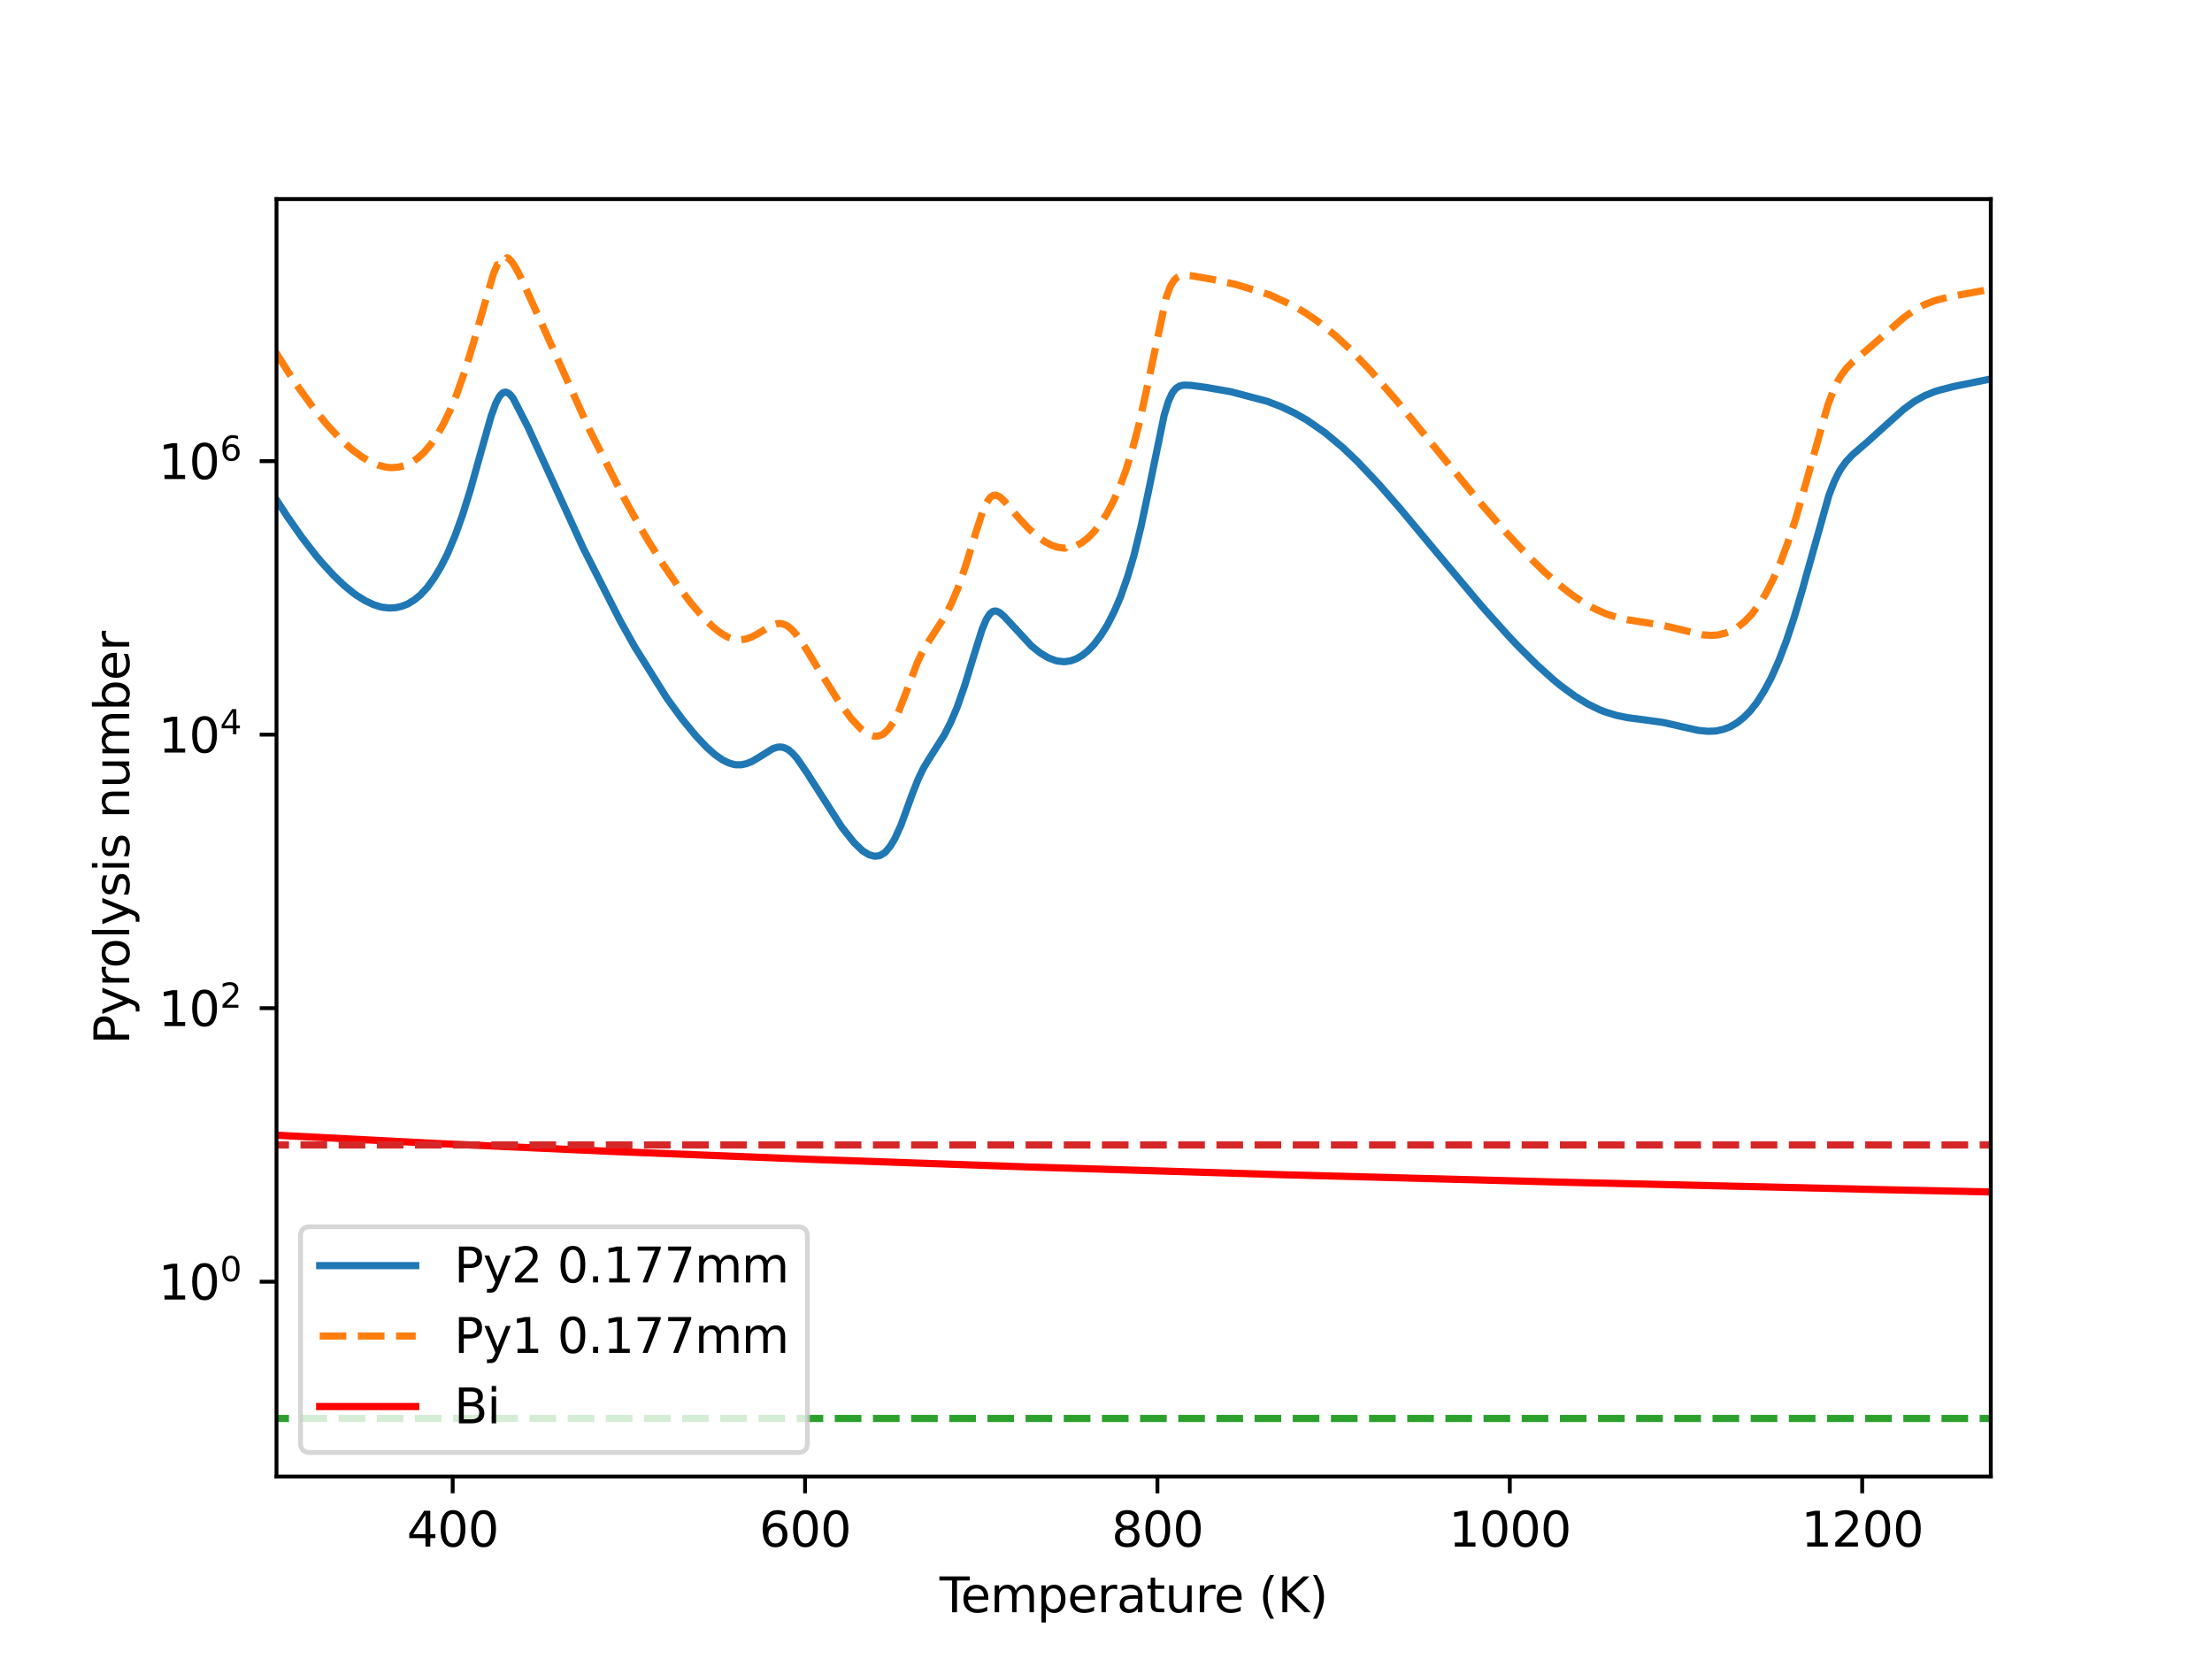 <?xml version="1.0" encoding="utf-8" standalone="no"?>
<!DOCTYPE svg PUBLIC "-//W3C//DTD SVG 1.1//EN"
  "http://www.w3.org/Graphics/SVG/1.1/DTD/svg11.dtd">
<svg xmlns:xlink="http://www.w3.org/1999/xlink" width="460.8pt" height="345.6pt" viewBox="0 0 460.8 345.6" xmlns="http://www.w3.org/2000/svg" version="1.1">
 <defs>
  <style type="text/css">*{stroke-linejoin: round; stroke-linecap: butt}</style>
 </defs>
 <g id="figure_1">
  <g id="patch_1">
   <path d="M 0 345.6 
L 460.8 345.6 
L 460.8 0 
L 0 0 
z
" style="fill: #ffffff"/>
  </g>
  <g id="axes_1">
   <g id="patch_2">
    <path d="M 57.6 307.584 
L 414.72 307.584 
L 414.72 41.472 
L 57.6 41.472 
z
" style="fill: #ffffff"/>
   </g>
   <g id="matplotlib.axis_1">
    <g id="xtick_1">
     <g id="line2d_1">
      <defs>
       <path id="m9dfb0a58a9" d="M 0 0 
L 0 3.5 
" style="stroke: #000000; stroke-width: 0.8"/>
      </defs>
      <g>
       <use xlink:href="#m9dfb0a58a9" x="94.303" y="307.584" style="stroke: #000000; stroke-width: 0.8"/>
      </g>
     </g>
     <g id="text_1">
      <!-- 400 -->
      <g transform="translate(84.759 322.182)scale(0.1 -0.1)">
       <defs>
        <path id="DejaVuSans-34" d="M 2419 4116 
L 825 1625 
L 2419 1625 
L 2419 4116 
z
M 2253 4666 
L 3047 4666 
L 3047 1625 
L 3713 1625 
L 3713 1100 
L 3047 1100 
L 3047 0 
L 2419 0 
L 2419 1100 
L 313 1100 
L 313 1709 
L 2253 4666 
z
" transform="scale(0.016)"/>
        <path id="DejaVuSans-30" d="M 2034 4250 
Q 1547 4250 1301 3770 
Q 1056 3291 1056 2328 
Q 1056 1369 1301 889 
Q 1547 409 2034 409 
Q 2525 409 2770 889 
Q 3016 1369 3016 2328 
Q 3016 3291 2770 3770 
Q 2525 4250 2034 4250 
z
M 2034 4750 
Q 2819 4750 3233 4129 
Q 3647 3509 3647 2328 
Q 3647 1150 3233 529 
Q 2819 -91 2034 -91 
Q 1250 -91 836 529 
Q 422 1150 422 2328 
Q 422 3509 836 4129 
Q 1250 4750 2034 4750 
z
" transform="scale(0.016)"/>
       </defs>
       <use xlink:href="#DejaVuSans-34"/>
       <use xlink:href="#DejaVuSans-30" x="63.623"/>
       <use xlink:href="#DejaVuSans-30" x="127.246"/>
      </g>
     </g>
    </g>
    <g id="xtick_2">
     <g id="line2d_2">
      <g>
       <use xlink:href="#m9dfb0a58a9" x="167.709" y="307.584" style="stroke: #000000; stroke-width: 0.8"/>
      </g>
     </g>
     <g id="text_2">
      <!-- 600 -->
      <g transform="translate(158.165 322.182)scale(0.1 -0.1)">
       <defs>
        <path id="DejaVuSans-36" d="M 2113 2584 
Q 1688 2584 1439 2293 
Q 1191 2003 1191 1497 
Q 1191 994 1439 701 
Q 1688 409 2113 409 
Q 2538 409 2786 701 
Q 3034 994 3034 1497 
Q 3034 2003 2786 2293 
Q 2538 2584 2113 2584 
z
M 3366 4563 
L 3366 3988 
Q 3128 4100 2886 4159 
Q 2644 4219 2406 4219 
Q 1781 4219 1451 3797 
Q 1122 3375 1075 2522 
Q 1259 2794 1537 2939 
Q 1816 3084 2150 3084 
Q 2853 3084 3261 2657 
Q 3669 2231 3669 1497 
Q 3669 778 3244 343 
Q 2819 -91 2113 -91 
Q 1303 -91 875 529 
Q 447 1150 447 2328 
Q 447 3434 972 4092 
Q 1497 4750 2381 4750 
Q 2619 4750 2861 4703 
Q 3103 4656 3366 4563 
z
" transform="scale(0.016)"/>
       </defs>
       <use xlink:href="#DejaVuSans-36"/>
       <use xlink:href="#DejaVuSans-30" x="63.623"/>
       <use xlink:href="#DejaVuSans-30" x="127.246"/>
      </g>
     </g>
    </g>
    <g id="xtick_3">
     <g id="line2d_3">
      <g>
       <use xlink:href="#m9dfb0a58a9" x="241.115" y="307.584" style="stroke: #000000; stroke-width: 0.8"/>
      </g>
     </g>
     <g id="text_3">
      <!-- 800 -->
      <g transform="translate(231.571 322.182)scale(0.1 -0.1)">
       <defs>
        <path id="DejaVuSans-38" d="M 2034 2216 
Q 1584 2216 1326 1975 
Q 1069 1734 1069 1313 
Q 1069 891 1326 650 
Q 1584 409 2034 409 
Q 2484 409 2743 651 
Q 3003 894 3003 1313 
Q 3003 1734 2745 1975 
Q 2488 2216 2034 2216 
z
M 1403 2484 
Q 997 2584 770 2862 
Q 544 3141 544 3541 
Q 544 4100 942 4425 
Q 1341 4750 2034 4750 
Q 2731 4750 3128 4425 
Q 3525 4100 3525 3541 
Q 3525 3141 3298 2862 
Q 3072 2584 2669 2484 
Q 3125 2378 3379 2068 
Q 3634 1759 3634 1313 
Q 3634 634 3220 271 
Q 2806 -91 2034 -91 
Q 1263 -91 848 271 
Q 434 634 434 1313 
Q 434 1759 690 2068 
Q 947 2378 1403 2484 
z
M 1172 3481 
Q 1172 3119 1398 2916 
Q 1625 2713 2034 2713 
Q 2441 2713 2670 2916 
Q 2900 3119 2900 3481 
Q 2900 3844 2670 4047 
Q 2441 4250 2034 4250 
Q 1625 4250 1398 4047 
Q 1172 3844 1172 3481 
z
" transform="scale(0.016)"/>
       </defs>
       <use xlink:href="#DejaVuSans-38"/>
       <use xlink:href="#DejaVuSans-30" x="63.623"/>
       <use xlink:href="#DejaVuSans-30" x="127.246"/>
      </g>
     </g>
    </g>
    <g id="xtick_4">
     <g id="line2d_4">
      <g>
       <use xlink:href="#m9dfb0a58a9" x="314.521" y="307.584" style="stroke: #000000; stroke-width: 0.8"/>
      </g>
     </g>
     <g id="text_4">
      <!-- 1000 -->
      <g transform="translate(301.796 322.182)scale(0.1 -0.1)">
       <defs>
        <path id="DejaVuSans-31" d="M 794 531 
L 1825 531 
L 1825 4091 
L 703 3866 
L 703 4441 
L 1819 4666 
L 2450 4666 
L 2450 531 
L 3481 531 
L 3481 0 
L 794 0 
L 794 531 
z
" transform="scale(0.016)"/>
       </defs>
       <use xlink:href="#DejaVuSans-31"/>
       <use xlink:href="#DejaVuSans-30" x="63.623"/>
       <use xlink:href="#DejaVuSans-30" x="127.246"/>
       <use xlink:href="#DejaVuSans-30" x="190.869"/>
      </g>
     </g>
    </g>
    <g id="xtick_5">
     <g id="line2d_5">
      <g>
       <use xlink:href="#m9dfb0a58a9" x="387.927" y="307.584" style="stroke: #000000; stroke-width: 0.8"/>
      </g>
     </g>
     <g id="text_5">
      <!-- 1200 -->
      <g transform="translate(375.202 322.182)scale(0.1 -0.1)">
       <defs>
        <path id="DejaVuSans-32" d="M 1228 531 
L 3431 531 
L 3431 0 
L 469 0 
L 469 531 
Q 828 903 1448 1529 
Q 2069 2156 2228 2338 
Q 2531 2678 2651 2914 
Q 2772 3150 2772 3378 
Q 2772 3750 2511 3984 
Q 2250 4219 1831 4219 
Q 1534 4219 1204 4116 
Q 875 4013 500 3803 
L 500 4441 
Q 881 4594 1212 4672 
Q 1544 4750 1819 4750 
Q 2544 4750 2975 4387 
Q 3406 4025 3406 3419 
Q 3406 3131 3298 2873 
Q 3191 2616 2906 2266 
Q 2828 2175 2409 1742 
Q 1991 1309 1228 531 
z
" transform="scale(0.016)"/>
       </defs>
       <use xlink:href="#DejaVuSans-31"/>
       <use xlink:href="#DejaVuSans-32" x="63.623"/>
       <use xlink:href="#DejaVuSans-30" x="127.246"/>
       <use xlink:href="#DejaVuSans-30" x="190.869"/>
      </g>
     </g>
    </g>
    <g id="text_6">
     <!-- Temperature (K) -->
     <g transform="translate(195.721 335.861)scale(0.1 -0.1)">
      <defs>
       <path id="DejaVuSans-54" d="M -19 4666 
L 3928 4666 
L 3928 4134 
L 2272 4134 
L 2272 0 
L 1638 0 
L 1638 4134 
L -19 4134 
L -19 4666 
z
" transform="scale(0.016)"/>
       <path id="DejaVuSans-65" d="M 3597 1894 
L 3597 1613 
L 953 1613 
Q 991 1019 1311 708 
Q 1631 397 2203 397 
Q 2534 397 2845 478 
Q 3156 559 3463 722 
L 3463 178 
Q 3153 47 2828 -22 
Q 2503 -91 2169 -91 
Q 1331 -91 842 396 
Q 353 884 353 1716 
Q 353 2575 817 3079 
Q 1281 3584 2069 3584 
Q 2775 3584 3186 3129 
Q 3597 2675 3597 1894 
z
M 3022 2063 
Q 3016 2534 2758 2815 
Q 2500 3097 2075 3097 
Q 1594 3097 1305 2825 
Q 1016 2553 972 2059 
L 3022 2063 
z
" transform="scale(0.016)"/>
       <path id="DejaVuSans-6d" d="M 3328 2828 
Q 3544 3216 3844 3400 
Q 4144 3584 4550 3584 
Q 5097 3584 5394 3201 
Q 5691 2819 5691 2113 
L 5691 0 
L 5113 0 
L 5113 2094 
Q 5113 2597 4934 2840 
Q 4756 3084 4391 3084 
Q 3944 3084 3684 2787 
Q 3425 2491 3425 1978 
L 3425 0 
L 2847 0 
L 2847 2094 
Q 2847 2600 2669 2842 
Q 2491 3084 2119 3084 
Q 1678 3084 1418 2786 
Q 1159 2488 1159 1978 
L 1159 0 
L 581 0 
L 581 3500 
L 1159 3500 
L 1159 2956 
Q 1356 3278 1631 3431 
Q 1906 3584 2284 3584 
Q 2666 3584 2933 3390 
Q 3200 3197 3328 2828 
z
" transform="scale(0.016)"/>
       <path id="DejaVuSans-70" d="M 1159 525 
L 1159 -1331 
L 581 -1331 
L 581 3500 
L 1159 3500 
L 1159 2969 
Q 1341 3281 1617 3432 
Q 1894 3584 2278 3584 
Q 2916 3584 3314 3078 
Q 3713 2572 3713 1747 
Q 3713 922 3314 415 
Q 2916 -91 2278 -91 
Q 1894 -91 1617 61 
Q 1341 213 1159 525 
z
M 3116 1747 
Q 3116 2381 2855 2742 
Q 2594 3103 2138 3103 
Q 1681 3103 1420 2742 
Q 1159 2381 1159 1747 
Q 1159 1113 1420 752 
Q 1681 391 2138 391 
Q 2594 391 2855 752 
Q 3116 1113 3116 1747 
z
" transform="scale(0.016)"/>
       <path id="DejaVuSans-72" d="M 2631 2963 
Q 2534 3019 2420 3045 
Q 2306 3072 2169 3072 
Q 1681 3072 1420 2755 
Q 1159 2438 1159 1844 
L 1159 0 
L 581 0 
L 581 3500 
L 1159 3500 
L 1159 2956 
Q 1341 3275 1631 3429 
Q 1922 3584 2338 3584 
Q 2397 3584 2469 3576 
Q 2541 3569 2628 3553 
L 2631 2963 
z
" transform="scale(0.016)"/>
       <path id="DejaVuSans-61" d="M 2194 1759 
Q 1497 1759 1228 1600 
Q 959 1441 959 1056 
Q 959 750 1161 570 
Q 1363 391 1709 391 
Q 2188 391 2477 730 
Q 2766 1069 2766 1631 
L 2766 1759 
L 2194 1759 
z
M 3341 1997 
L 3341 0 
L 2766 0 
L 2766 531 
Q 2569 213 2275 61 
Q 1981 -91 1556 -91 
Q 1019 -91 701 211 
Q 384 513 384 1019 
Q 384 1609 779 1909 
Q 1175 2209 1959 2209 
L 2766 2209 
L 2766 2266 
Q 2766 2663 2505 2880 
Q 2244 3097 1772 3097 
Q 1472 3097 1187 3025 
Q 903 2953 641 2809 
L 641 3341 
Q 956 3463 1253 3523 
Q 1550 3584 1831 3584 
Q 2591 3584 2966 3190 
Q 3341 2797 3341 1997 
z
" transform="scale(0.016)"/>
       <path id="DejaVuSans-74" d="M 1172 4494 
L 1172 3500 
L 2356 3500 
L 2356 3053 
L 1172 3053 
L 1172 1153 
Q 1172 725 1289 603 
Q 1406 481 1766 481 
L 2356 481 
L 2356 0 
L 1766 0 
Q 1100 0 847 248 
Q 594 497 594 1153 
L 594 3053 
L 172 3053 
L 172 3500 
L 594 3500 
L 594 4494 
L 1172 4494 
z
" transform="scale(0.016)"/>
       <path id="DejaVuSans-75" d="M 544 1381 
L 544 3500 
L 1119 3500 
L 1119 1403 
Q 1119 906 1312 657 
Q 1506 409 1894 409 
Q 2359 409 2629 706 
Q 2900 1003 2900 1516 
L 2900 3500 
L 3475 3500 
L 3475 0 
L 2900 0 
L 2900 538 
Q 2691 219 2414 64 
Q 2138 -91 1772 -91 
Q 1169 -91 856 284 
Q 544 659 544 1381 
z
M 1991 3584 
L 1991 3584 
z
" transform="scale(0.016)"/>
       <path id="DejaVuSans-20" transform="scale(0.016)"/>
       <path id="DejaVuSans-28" d="M 1984 4856 
Q 1566 4138 1362 3434 
Q 1159 2731 1159 2009 
Q 1159 1288 1364 580 
Q 1569 -128 1984 -844 
L 1484 -844 
Q 1016 -109 783 600 
Q 550 1309 550 2009 
Q 550 2706 781 3412 
Q 1013 4119 1484 4856 
L 1984 4856 
z
" transform="scale(0.016)"/>
       <path id="DejaVuSans-4b" d="M 628 4666 
L 1259 4666 
L 1259 2694 
L 3353 4666 
L 4166 4666 
L 1850 2491 
L 4331 0 
L 3500 0 
L 1259 2247 
L 1259 0 
L 628 0 
L 628 4666 
z
" transform="scale(0.016)"/>
       <path id="DejaVuSans-29" d="M 513 4856 
L 1013 4856 
Q 1481 4119 1714 3412 
Q 1947 2706 1947 2009 
Q 1947 1309 1714 600 
Q 1481 -109 1013 -844 
L 513 -844 
Q 928 -128 1133 580 
Q 1338 1288 1338 2009 
Q 1338 2731 1133 3434 
Q 928 4138 513 4856 
z
" transform="scale(0.016)"/>
      </defs>
      <use xlink:href="#DejaVuSans-54"/>
      <use xlink:href="#DejaVuSans-65" x="44.084"/>
      <use xlink:href="#DejaVuSans-6d" x="105.607"/>
      <use xlink:href="#DejaVuSans-70" x="203.02"/>
      <use xlink:href="#DejaVuSans-65" x="266.496"/>
      <use xlink:href="#DejaVuSans-72" x="328.02"/>
      <use xlink:href="#DejaVuSans-61" x="369.133"/>
      <use xlink:href="#DejaVuSans-74" x="430.412"/>
      <use xlink:href="#DejaVuSans-75" x="469.621"/>
      <use xlink:href="#DejaVuSans-72" x="533"/>
      <use xlink:href="#DejaVuSans-65" x="571.863"/>
      <use xlink:href="#DejaVuSans-20" x="633.387"/>
      <use xlink:href="#DejaVuSans-28" x="665.174"/>
      <use xlink:href="#DejaVuSans-4b" x="704.188"/>
      <use xlink:href="#DejaVuSans-29" x="769.764"/>
     </g>
    </g>
   </g>
   <g id="matplotlib.axis_2">
    <g id="ytick_1">
     <g id="line2d_6">
      <defs>
       <path id="m9ecb0cae6c" d="M 0 0 
L -3.5 0 
" style="stroke: #000000; stroke-width: 0.8"/>
      </defs>
      <g>
       <use xlink:href="#m9ecb0cae6c" x="57.6" y="266.999" style="stroke: #000000; stroke-width: 0.8"/>
      </g>
     </g>
     <g id="text_7">
      <!-- $\mathdefault{10^{0}}$ -->
      <g transform="translate(33 270.799)scale(0.1 -0.1)">
       <use xlink:href="#DejaVuSans-31" transform="translate(0 0.766)"/>
       <use xlink:href="#DejaVuSans-30" transform="translate(63.623 0.766)"/>
       <use xlink:href="#DejaVuSans-30" transform="translate(128.203 39.047)scale(0.7)"/>
      </g>
     </g>
    </g>
    <g id="ytick_2">
     <g id="line2d_7">
      <g>
       <use xlink:href="#m9ecb0cae6c" x="57.6" y="210.022" style="stroke: #000000; stroke-width: 0.8"/>
      </g>
     </g>
     <g id="text_8">
      <!-- $\mathdefault{10^{2}}$ -->
      <g transform="translate(33 213.821)scale(0.1 -0.1)">
       <use xlink:href="#DejaVuSans-31" transform="translate(0 0.766)"/>
       <use xlink:href="#DejaVuSans-30" transform="translate(63.623 0.766)"/>
       <use xlink:href="#DejaVuSans-32" transform="translate(128.203 39.047)scale(0.7)"/>
      </g>
     </g>
    </g>
    <g id="ytick_3">
     <g id="line2d_8">
      <g>
       <use xlink:href="#m9ecb0cae6c" x="57.6" y="153.044" style="stroke: #000000; stroke-width: 0.8"/>
      </g>
     </g>
     <g id="text_9">
      <!-- $\mathdefault{10^{4}}$ -->
      <g transform="translate(33 156.844)scale(0.1 -0.1)">
       <use xlink:href="#DejaVuSans-31" transform="translate(0 0.684)"/>
       <use xlink:href="#DejaVuSans-30" transform="translate(63.623 0.684)"/>
       <use xlink:href="#DejaVuSans-34" transform="translate(128.203 38.966)scale(0.7)"/>
      </g>
     </g>
    </g>
    <g id="ytick_4">
     <g id="line2d_9">
      <g>
       <use xlink:href="#m9ecb0cae6c" x="57.6" y="96.067" style="stroke: #000000; stroke-width: 0.8"/>
      </g>
     </g>
     <g id="text_10">
      <!-- $\mathdefault{10^{6}}$ -->
      <g transform="translate(33 99.866)scale(0.1 -0.1)">
       <use xlink:href="#DejaVuSans-31" transform="translate(0 0.766)"/>
       <use xlink:href="#DejaVuSans-30" transform="translate(63.623 0.766)"/>
       <use xlink:href="#DejaVuSans-36" transform="translate(128.203 39.047)scale(0.7)"/>
      </g>
     </g>
    </g>
    <g id="text_11">
     <!-- Pyrolysis number -->
     <g transform="translate(26.92 217.555)rotate(-90)scale(0.1 -0.1)">
      <defs>
       <path id="DejaVuSans-50" d="M 1259 4147 
L 1259 2394 
L 2053 2394 
Q 2494 2394 2734 2622 
Q 2975 2850 2975 3272 
Q 2975 3691 2734 3919 
Q 2494 4147 2053 4147 
L 1259 4147 
z
M 628 4666 
L 2053 4666 
Q 2838 4666 3239 4311 
Q 3641 3956 3641 3272 
Q 3641 2581 3239 2228 
Q 2838 1875 2053 1875 
L 1259 1875 
L 1259 0 
L 628 0 
L 628 4666 
z
" transform="scale(0.016)"/>
       <path id="DejaVuSans-79" d="M 2059 -325 
Q 1816 -950 1584 -1140 
Q 1353 -1331 966 -1331 
L 506 -1331 
L 506 -850 
L 844 -850 
Q 1081 -850 1212 -737 
Q 1344 -625 1503 -206 
L 1606 56 
L 191 3500 
L 800 3500 
L 1894 763 
L 2988 3500 
L 3597 3500 
L 2059 -325 
z
" transform="scale(0.016)"/>
       <path id="DejaVuSans-6f" d="M 1959 3097 
Q 1497 3097 1228 2736 
Q 959 2375 959 1747 
Q 959 1119 1226 758 
Q 1494 397 1959 397 
Q 2419 397 2687 759 
Q 2956 1122 2956 1747 
Q 2956 2369 2687 2733 
Q 2419 3097 1959 3097 
z
M 1959 3584 
Q 2709 3584 3137 3096 
Q 3566 2609 3566 1747 
Q 3566 888 3137 398 
Q 2709 -91 1959 -91 
Q 1206 -91 779 398 
Q 353 888 353 1747 
Q 353 2609 779 3096 
Q 1206 3584 1959 3584 
z
" transform="scale(0.016)"/>
       <path id="DejaVuSans-6c" d="M 603 4863 
L 1178 4863 
L 1178 0 
L 603 0 
L 603 4863 
z
" transform="scale(0.016)"/>
       <path id="DejaVuSans-73" d="M 2834 3397 
L 2834 2853 
Q 2591 2978 2328 3040 
Q 2066 3103 1784 3103 
Q 1356 3103 1142 2972 
Q 928 2841 928 2578 
Q 928 2378 1081 2264 
Q 1234 2150 1697 2047 
L 1894 2003 
Q 2506 1872 2764 1633 
Q 3022 1394 3022 966 
Q 3022 478 2636 193 
Q 2250 -91 1575 -91 
Q 1294 -91 989 -36 
Q 684 19 347 128 
L 347 722 
Q 666 556 975 473 
Q 1284 391 1588 391 
Q 1994 391 2212 530 
Q 2431 669 2431 922 
Q 2431 1156 2273 1281 
Q 2116 1406 1581 1522 
L 1381 1569 
Q 847 1681 609 1914 
Q 372 2147 372 2553 
Q 372 3047 722 3315 
Q 1072 3584 1716 3584 
Q 2034 3584 2315 3537 
Q 2597 3491 2834 3397 
z
" transform="scale(0.016)"/>
       <path id="DejaVuSans-69" d="M 603 3500 
L 1178 3500 
L 1178 0 
L 603 0 
L 603 3500 
z
M 603 4863 
L 1178 4863 
L 1178 4134 
L 603 4134 
L 603 4863 
z
" transform="scale(0.016)"/>
       <path id="DejaVuSans-6e" d="M 3513 2113 
L 3513 0 
L 2938 0 
L 2938 2094 
Q 2938 2591 2744 2837 
Q 2550 3084 2163 3084 
Q 1697 3084 1428 2787 
Q 1159 2491 1159 1978 
L 1159 0 
L 581 0 
L 581 3500 
L 1159 3500 
L 1159 2956 
Q 1366 3272 1645 3428 
Q 1925 3584 2291 3584 
Q 2894 3584 3203 3211 
Q 3513 2838 3513 2113 
z
" transform="scale(0.016)"/>
       <path id="DejaVuSans-62" d="M 3116 1747 
Q 3116 2381 2855 2742 
Q 2594 3103 2138 3103 
Q 1681 3103 1420 2742 
Q 1159 2381 1159 1747 
Q 1159 1113 1420 752 
Q 1681 391 2138 391 
Q 2594 391 2855 752 
Q 3116 1113 3116 1747 
z
M 1159 2969 
Q 1341 3281 1617 3432 
Q 1894 3584 2278 3584 
Q 2916 3584 3314 3078 
Q 3713 2572 3713 1747 
Q 3713 922 3314 415 
Q 2916 -91 2278 -91 
Q 1894 -91 1617 61 
Q 1341 213 1159 525 
L 1159 0 
L 581 0 
L 581 4863 
L 1159 4863 
L 1159 2969 
z
" transform="scale(0.016)"/>
      </defs>
      <use xlink:href="#DejaVuSans-50"/>
      <use xlink:href="#DejaVuSans-79" x="60.303"/>
      <use xlink:href="#DejaVuSans-72" x="119.482"/>
      <use xlink:href="#DejaVuSans-6f" x="158.346"/>
      <use xlink:href="#DejaVuSans-6c" x="219.527"/>
      <use xlink:href="#DejaVuSans-79" x="247.311"/>
      <use xlink:href="#DejaVuSans-73" x="306.49"/>
      <use xlink:href="#DejaVuSans-69" x="358.59"/>
      <use xlink:href="#DejaVuSans-73" x="386.373"/>
      <use xlink:href="#DejaVuSans-20" x="438.473"/>
      <use xlink:href="#DejaVuSans-6e" x="470.26"/>
      <use xlink:href="#DejaVuSans-75" x="533.639"/>
      <use xlink:href="#DejaVuSans-6d" x="597.018"/>
      <use xlink:href="#DejaVuSans-62" x="694.43"/>
      <use xlink:href="#DejaVuSans-65" x="757.906"/>
      <use xlink:href="#DejaVuSans-72" x="819.43"/>
     </g>
    </g>
   </g>
   <g id="line2d_10">
    <path d="M 57.6 104.135 
L 57.6 104.133 
L 57.698 104.288 
L 59.802 107.525 
L 62.879 111.923 
L 65.73 115.621 
L 66.017 115.969 
L 67.039 117.182 
L 69.528 119.901 
L 71.731 121.999 
L 73.804 123.684 
L 73.908 123.753 
L 74.318 124.044 
L 76.135 125.17 
L 77.805 125.95 
L 79.371 126.446 
L 79.475 126.458 
L 79.677 126.511 
L 79.683 126.5 
L 81.09 126.66 
L 82.436 126.588 
L 83.72 126.297 
L 84.999 125.791 
L 85.127 125.705 
L 86.369 124.925 
L 87.629 123.89 
L 87.758 123.741 
L 89.036 122.364 
L 89.183 122.154 
L 90.468 120.374 
L 91.795 118.158 
L 93.196 115.412 
L 93.342 115.054 
L 94.792 111.604 
L 96.322 107.368 
L 97.973 102.106 
L 100.053 94.661 
L 102.292 86.738 
L 102.316 86.662 
L 103.271 84.042 
L 103.314 83.944 
L 104.005 82.628 
L 104.084 82.55 
L 104.213 82.341 
L 104.739 81.847 
L 104.818 81.83 
L 104.825 81.799 
L 105.289 81.686 
L 105.43 81.722 
L 105.436 81.702 
L 105.901 81.9 
L 106.164 82.117 
L 106.17 82.109 
L 106.225 82.173 
L 106.25 82.182 
L 106.88 82.935 
L 109.981 88.971 
L 121.5 114.181 
L 129.226 129.38 
L 132.284 134.857 
L 138.891 145.387 
L 139.221 145.86 
L 142.133 149.836 
L 142.341 150.1 
L 145.014 153.342 
L 147.217 155.671 
L 149.009 157.257 
L 150.52 158.304 
L 151.823 158.941 
L 153.022 159.287 
L 153.126 159.287 
L 153.291 159.309 
L 154.374 159.32 
L 155.475 159.098 
L 156.655 158.618 
L 158.123 157.75 
L 160.956 155.983 
L 161.035 155.969 
L 161.059 155.937 
L 161.934 155.662 
L 162.075 155.657 
L 162.179 155.626 
L 162.32 155.632 
L 162.326 155.614 
L 163.036 155.667 
L 163.237 155.73 
L 163.243 155.719 
L 163.953 156.023 
L 164.283 156.233 
L 165.078 156.903 
L 166.033 157.978 
L 168.192 161.119 
L 168.645 161.847 
L 175.355 172.31 
L 177.882 175.49 
L 179.57 177.129 
L 179.778 177.288 
L 181.044 178.064 
L 182.207 178.369 
L 183.241 178.248 
L 183.369 178.184 
L 184.342 177.601 
L 184.47 177.465 
L 185.467 176.293 
L 186.427 174.674 
L 187.706 171.855 
L 187.853 171.438 
L 189.933 165.719 
L 191.236 162.386 
L 191.278 162.287 
L 192.337 160.096 
L 192.38 160.017 
L 193.499 158.152 
L 193.578 158.065 
L 193.725 157.809 
L 196.723 153.101 
L 198.05 150.467 
L 199.39 147.336 
L 199.537 146.903 
L 200.943 142.882 
L 202.76 136.933 
L 204.571 131.163 
L 204.589 131.166 
L 204.595 131.095 
L 205.427 129.104 
L 205.446 129.112 
L 205.47 129.02 
L 206.1 128.006 
L 206.18 127.944 
L 206.308 127.769 
L 206.834 127.382 
L 206.914 127.374 
L 206.938 127.341 
L 207.385 127.28 
L 207.55 127.302 
L 208.119 127.532 
L 208.382 127.717 
L 208.388 127.71 
L 209.22 128.453 
L 209.734 129.004 
L 214.866 134.557 
L 214.952 134.625 
L 216.64 135.982 
L 216.726 136.032 
L 218.231 136.952 
L 218.334 136.991 
L 218.561 137.099 
L 219.882 137.603 
L 219.986 137.616 
L 220.188 137.681 
L 220.292 137.687 
L 220.457 137.72 
L 221.656 137.847 
L 221.76 137.826 
L 221.901 137.84 
L 221.907 137.821 
L 223.063 137.668 
L 223.192 137.613 
L 224.311 137.191 
L 225.455 136.52 
L 226.636 135.566 
L 227.896 134.281 
L 228.024 134.097 
L 229.309 132.392 
L 230.648 130.277 
L 230.795 129.977 
L 232.123 127.366 
L 233.462 124.264 
L 233.609 123.835 
L 234.894 120.162 
L 236.215 115.735 
L 236.362 115.126 
L 237.708 109.634 
L 239.237 102.409 
L 242.498 86.58 
L 242.54 86.416 
L 243.354 83.745 
L 243.397 83.628 
L 244.088 82.084 
L 244.167 81.971 
L 244.314 81.707 
L 244.944 80.942 
L 245.091 80.815 
L 245.739 80.433 
L 246.064 80.333 
L 246.229 80.29 
L 246.761 80.224 
L 248.003 80.266 
L 251.227 80.699 
L 256.383 81.595 
L 264.011 83.609 
L 266.929 84.737 
L 269.621 86.014 
L 272.227 87.499 
L 276.019 90.127 
L 279.794 93.29 
L 282.809 96.174 
L 287.177 100.801 
L 291.661 105.941 
L 298.922 114.653 
L 308.336 125.869 
L 309.321 127.003 
L 314.209 132.447 
L 314.741 133.015 
L 316.356 134.714 
L 320.147 138.484 
L 323.385 141.406 
L 323.55 141.543 
L 324.302 142.174 
L 324.467 142.305 
L 325.157 142.865 
L 325.304 142.976 
L 327.973 144.934 
L 328.101 145.015 
L 330.542 146.526 
L 330.644 146.577 
L 331.037 146.79 
L 333.294 147.878 
L 333.397 147.913 
L 333.724 148.054 
L 333.827 148.087 
L 334.15 148.22 
L 334.256 148.251 
L 334.542 148.356 
L 336.745 149.026 
L 339.112 149.511 
L 342.415 149.938 
L 346.427 150.497 
L 346.691 150.556 
L 346.819 150.571 
L 349.914 151.278 
L 350.185 151.346 
L 353.848 152.165 
L 353.977 152.174 
L 355.812 152.341 
L 357.397 152.283 
L 357.5 152.257 
L 357.665 152.234 
L 359.071 151.918 
L 360.455 151.395 
L 360.601 151.306 
L 361.93 150.515 
L 363.233 149.478 
L 364.554 148.163 
L 364.683 147.991 
L 366.022 146.302 
L 366.151 146.091 
L 367.513 143.938 
L 368.959 141.258 
L 369.087 140.958 
L 370.555 137.658 
L 372.082 133.664 
L 373.734 128.705 
L 375.624 122.32 
L 375.789 121.67 
L 375.833 121.515 
L 380.99 103.196 
L 381.034 103.074 
L 382.091 100.359 
L 382.135 100.261 
L 383.13 98.268 
L 383.21 98.158 
L 383.376 97.852 
L 383.456 97.75 
L 383.585 97.52 
L 384.598 96.132 
L 384.686 96.03 
L 385.945 94.711 
L 386.048 94.614 
L 388.209 92.743 
L 388.349 92.641 
L 388.514 92.484 
L 388.654 92.381 
L 388.819 92.224 
L 388.962 92.12 
L 389.09 91.993 
L 392.452 88.954 
L 396.468 85.351 
L 396.614 85.232 
L 398.607 83.762 
L 398.809 83.641 
L 399 83.51 
L 400.81 82.501 
L 401.078 82.373 
L 402.949 81.617 
L 403.335 81.492 
L 403.562 81.413 
L 403.973 81.287 
L 406.682 80.592 
L 407.251 80.47 
L 407.537 80.404 
L 408.132 80.279 
L 414.72 78.943 
L 414.72 78.943 
" clip-path="url(#p25fdc9a608)" style="fill: none; stroke: #1f77b4; stroke-width: 1.5; stroke-linecap: square"/>
   </g>
   <g id="line2d_11">
    <path d="M 57.6 73.622 
L 57.6 73.62 
L 57.698 73.781 
L 59.857 77.219 
L 60.634 78.407 
L 62.371 80.973 
L 65.265 84.944 
L 67.932 88.244 
L 68.14 88.482 
L 70.562 91.111 
L 70.709 91.253 
L 72.948 93.333 
L 73.052 93.415 
L 73.523 93.803 
L 75.462 95.22 
L 77.193 96.218 
L 78.784 96.887 
L 80.227 97.279 
L 80.331 97.285 
L 80.533 97.33 
L 80.637 97.332 
L 80.839 97.37 
L 80.943 97.368 
L 81.145 97.399 
L 81.249 97.392 
L 81.451 97.416 
L 81.555 97.405 
L 81.72 97.407 
L 83.041 97.314 
L 83.17 97.275 
L 84.448 96.935 
L 84.577 96.867 
L 85.818 96.258 
L 87.042 95.411 
L 88.302 94.286 
L 88.449 94.106 
L 89.715 92.606 
L 91.018 90.713 
L 92.364 88.36 
L 93.752 85.476 
L 95.214 81.954 
L 95.361 81.52 
L 96.927 77.062 
L 97.074 76.557 
L 98.824 70.786 
L 98.97 70.212 
L 102.781 57.059 
L 102.806 56.993 
L 103.577 55.185 
L 103.595 55.193 
L 103.619 55.103 
L 104.249 54.131 
L 104.329 54.077 
L 104.458 53.915 
L 104.922 53.621 
L 105.002 53.623 
L 105.026 53.591 
L 105.473 53.602 
L 105.675 53.697 
L 105.681 53.681 
L 105.736 53.727 
L 105.779 53.733 
L 106.005 53.89 
L 106.574 54.477 
L 107.149 55.303 
L 108.146 57.114 
L 109.773 60.6 
L 122.784 89.49 
L 129.985 103.743 
L 133.569 110.172 
L 135.184 112.898 
L 138.304 117.844 
L 141.283 122.154 
L 144.036 125.753 
L 146.378 128.473 
L 148.318 130.407 
L 149.963 131.752 
L 150.049 131.802 
L 151.431 132.637 
L 151.535 132.674 
L 151.761 132.776 
L 152.961 133.183 
L 153.064 133.188 
L 153.23 133.218 
L 154.331 133.284 
L 155.413 133.119 
L 156.576 132.705 
L 158.038 131.935 
L 158.166 131.831 
L 160.894 130.224 
L 160.974 130.213 
L 160.999 130.181 
L 161.873 129.924 
L 162.014 129.923 
L 162.118 129.893 
L 162.259 129.902 
L 162.265 129.884 
L 162.974 129.947 
L 163.176 130.014 
L 163.182 130.003 
L 163.892 130.316 
L 164.222 130.531 
L 165.018 131.213 
L 165.953 132.284 
L 167.152 133.97 
L 168.602 136.282 
L 169.911 138.465 
L 174.823 146.295 
L 177.313 149.665 
L 179.289 151.785 
L 180.671 152.832 
L 180.775 152.883 
L 181.063 153.032 
L 182.103 153.357 
L 183.002 153.332 
L 183.975 152.946 
L 184.103 152.839 
L 185.082 151.913 
L 186.122 150.385 
L 187.302 147.976 
L 188.709 144.374 
L 191.113 137.99 
L 191.156 137.89 
L 192.214 135.681 
L 192.257 135.602 
L 193.376 133.737 
L 193.456 133.652 
L 193.603 133.398 
L 196.888 128.317 
L 198.191 125.721 
L 199.512 122.625 
L 199.659 122.191 
L 201.066 118.165 
L 202.999 111.912 
L 203.146 111.362 
L 204.632 106.776 
L 204.65 106.78 
L 204.657 106.71 
L 205.488 104.794 
L 205.507 104.802 
L 205.531 104.713 
L 206.162 103.764 
L 206.241 103.709 
L 206.369 103.548 
L 206.896 103.213 
L 206.975 103.212 
L 206.999 103.181 
L 207.446 103.16 
L 207.611 103.196 
L 208.18 103.469 
L 208.468 103.679 
L 209.342 104.518 
L 209.911 105.166 
L 210.015 105.282 
L 210.645 106.04 
L 210.749 106.159 
L 211.379 106.921 
L 211.483 107.039 
L 212.077 107.736 
L 214.218 110.047 
L 216.028 111.687 
L 216.114 111.746 
L 217.68 112.864 
L 217.686 112.855 
L 219.087 113.595 
L 219.093 113.583 
L 220.371 114.019 
L 220.378 114.004 
L 221.595 114.185 
L 221.699 114.169 
L 221.84 114.188 
L 221.846 114.169 
L 223.002 114.066 
L 223.13 114.017 
L 224.25 113.643 
L 225.388 113.052 
L 225.516 112.94 
L 226.697 112.01 
L 227.92 110.759 
L 229.205 109.123 
L 230.526 107.111 
L 230.673 106.82 
L 232 104.293 
L 233.303 101.328 
L 234.588 97.843 
L 235.873 93.699 
L 237.194 88.727 
L 237.341 88.05 
L 238.791 81.491 
L 242.925 62.046 
L 242.968 61.907 
L 243.721 59.855 
L 243.8 59.714 
L 243.947 59.384 
L 244.577 58.394 
L 244.681 58.272 
L 245.311 57.731 
L 245.513 57.629 
L 245.678 57.546 
L 245.966 57.45 
L 246.779 57.343 
L 248.021 57.426 
L 248.474 57.486 
L 252.511 58.192 
L 257.362 59.231 
L 264.519 61.429 
L 269.254 63.602 
L 271.902 65.152 
L 274.49 66.924 
L 278.265 69.975 
L 281.158 72.668 
L 285.684 77.403 
L 291.049 83.603 
L 297.637 91.655 
L 308.605 105.024 
L 313.927 111.123 
L 318.026 115.501 
L 321.616 119.024 
L 324.754 121.794 
L 327.488 123.92 
L 329.954 125.568 
L 332.259 126.849 
L 334.462 127.823 
L 336.664 128.556 
L 339.049 129.109 
L 342.312 129.613 
L 346.368 130.27 
L 346.629 130.335 
L 346.735 130.347 
L 346.996 130.415 
L 347.102 130.428 
L 347.363 130.498 
L 347.469 130.513 
L 347.73 130.585 
L 347.836 130.601 
L 348.097 130.675 
L 348.203 130.692 
L 348.471 130.76 
L 354.667 132.244 
L 356.362 132.362 
L 357.885 132.269 
L 358.014 132.235 
L 359.379 131.91 
L 360.723 131.365 
L 362.044 130.606 
L 362.191 130.483 
L 363.512 129.428 
L 363.659 129.267 
L 364.98 127.883 
L 365.127 127.68 
L 366.474 125.869 
L 367.858 123.655 
L 367.986 123.392 
L 369.392 120.634 
L 370.86 117.26 
L 372.409 113.133 
L 374.097 108.013 
L 374.226 107.542 
L 376.138 100.873 
L 380.685 84.672 
L 380.726 84.544 
L 381.845 81.535 
L 381.889 81.433 
L 382.888 79.335 
L 382.965 79.22 
L 383.13 78.898 
L 383.21 78.79 
L 383.376 78.488 
L 383.456 78.388 
L 383.585 78.16 
L 384.598 76.794 
L 384.686 76.694 
L 385.882 75.46 
L 385.989 75.364 
L 388.026 73.636 
L 388.165 73.537 
L 388.331 73.385 
L 388.47 73.285 
L 388.635 73.132 
L 388.778 73.031 
L 388.907 72.908 
L 392.265 69.978 
L 392.394 69.845 
L 396.468 66.273 
L 396.614 66.157 
L 398.545 64.77 
L 398.747 64.651 
L 398.938 64.524 
L 400.688 63.574 
L 400.956 63.449 
L 402.828 62.718 
L 403.214 62.599 
L 403.441 62.524 
L 403.849 62.404 
L 406.436 61.783 
L 407.005 61.671 
L 407.295 61.61 
L 407.868 61.5 
L 414.72 60.253 
L 414.72 60.253 
" clip-path="url(#p25fdc9a608)" style="fill: none; stroke-dasharray: 5.55,2.4; stroke-dashoffset: 0; stroke: #ff7f0e; stroke-width: 1.5"/>
   </g>
   <g id="line2d_12">
    <path d="M 57.6 236.486 
L 90.957 238.207 
L 127.617 239.871 
L 168.559 241.502 
L 214.627 243.112 
L 266.66 244.702 
L 325.568 246.275 
L 392.331 247.832 
L 414.72 248.309 
L 414.72 248.309 
" clip-path="url(#p25fdc9a608)" style="fill: none; stroke: #ff0000; stroke-width: 1.5; stroke-linecap: square"/>
   </g>
   <g id="line2d_13">
    <path d="M -1 295.488 
L 461.8 295.488 
" clip-path="url(#p25fdc9a608)" style="fill: none; stroke-dasharray: 5.55,2.4; stroke-dashoffset: 0; stroke: #2ca02c; stroke-width: 1.5"/>
   </g>
   <g id="line2d_14">
    <path d="M -1 238.511 
L 461.8 238.511 
" clip-path="url(#p25fdc9a608)" style="fill: none; stroke-dasharray: 5.55,2.4; stroke-dashoffset: 0; stroke: #d62728; stroke-width: 1.5"/>
   </g>
   <g id="patch_3">
    <path d="M 57.6 307.584 
L 57.6 41.472 
" style="fill: none; stroke: #000000; stroke-width: 0.8; stroke-linejoin: miter; stroke-linecap: square"/>
   </g>
   <g id="patch_4">
    <path d="M 414.72 307.584 
L 414.72 41.472 
" style="fill: none; stroke: #000000; stroke-width: 0.8; stroke-linejoin: miter; stroke-linecap: square"/>
   </g>
   <g id="patch_5">
    <path d="M 57.6 307.584 
L 414.72 307.584 
" style="fill: none; stroke: #000000; stroke-width: 0.8; stroke-linejoin: miter; stroke-linecap: square"/>
   </g>
   <g id="patch_6">
    <path d="M 57.6 41.472 
L 414.72 41.472 
" style="fill: none; stroke: #000000; stroke-width: 0.8; stroke-linejoin: miter; stroke-linecap: square"/>
   </g>
   <g id="legend_1">
    <g id="patch_7">
     <path d="M 64.6 302.584 
L 166.198 302.584 
Q 168.198 302.584 168.198 300.584 
L 168.198 257.55 
Q 168.198 255.55 166.198 255.55 
L 64.6 255.55 
Q 62.6 255.55 62.6 257.55 
L 62.6 300.584 
Q 62.6 302.584 64.6 302.584 
z
" style="fill: #ffffff; opacity: 0.8; stroke: #cccccc; stroke-linejoin: miter"/>
    </g>
    <g id="line2d_15">
     <path d="M 66.6 263.648 
L 76.6 263.648 
L 86.6 263.648 
" style="fill: none; stroke: #1f77b4; stroke-width: 1.5; stroke-linecap: square"/>
    </g>
    <g id="text_12">
     <!-- Py2 0.177mm -->
     <g transform="translate(94.6 267.148)scale(0.1 -0.1)">
      <defs>
       <path id="DejaVuSans-2e" d="M 684 794 
L 1344 794 
L 1344 0 
L 684 0 
L 684 794 
z
" transform="scale(0.016)"/>
       <path id="DejaVuSans-37" d="M 525 4666 
L 3525 4666 
L 3525 4397 
L 1831 0 
L 1172 0 
L 2766 4134 
L 525 4134 
L 525 4666 
z
" transform="scale(0.016)"/>
      </defs>
      <use xlink:href="#DejaVuSans-50"/>
      <use xlink:href="#DejaVuSans-79" x="60.303"/>
      <use xlink:href="#DejaVuSans-32" x="119.482"/>
      <use xlink:href="#DejaVuSans-20" x="183.105"/>
      <use xlink:href="#DejaVuSans-30" x="214.893"/>
      <use xlink:href="#DejaVuSans-2e" x="278.516"/>
      <use xlink:href="#DejaVuSans-31" x="310.303"/>
      <use xlink:href="#DejaVuSans-37" x="373.926"/>
      <use xlink:href="#DejaVuSans-37" x="437.549"/>
      <use xlink:href="#DejaVuSans-6d" x="501.172"/>
      <use xlink:href="#DejaVuSans-6d" x="598.584"/>
     </g>
    </g>
    <g id="line2d_16">
     <path d="M 66.6 278.326 
L 76.6 278.326 
L 86.6 278.326 
" style="fill: none; stroke-dasharray: 5.55,2.4; stroke-dashoffset: 0; stroke: #ff7f0e; stroke-width: 1.5"/>
    </g>
    <g id="text_13">
     <!-- Py1 0.177mm -->
     <g transform="translate(94.6 281.826)scale(0.1 -0.1)">
      <use xlink:href="#DejaVuSans-50"/>
      <use xlink:href="#DejaVuSans-79" x="60.303"/>
      <use xlink:href="#DejaVuSans-31" x="119.482"/>
      <use xlink:href="#DejaVuSans-20" x="183.105"/>
      <use xlink:href="#DejaVuSans-30" x="214.893"/>
      <use xlink:href="#DejaVuSans-2e" x="278.516"/>
      <use xlink:href="#DejaVuSans-31" x="310.303"/>
      <use xlink:href="#DejaVuSans-37" x="373.926"/>
      <use xlink:href="#DejaVuSans-37" x="437.549"/>
      <use xlink:href="#DejaVuSans-6d" x="501.172"/>
      <use xlink:href="#DejaVuSans-6d" x="598.584"/>
     </g>
    </g>
    <g id="line2d_17">
     <path d="M 66.6 293.004 
L 76.6 293.004 
L 86.6 293.004 
" style="fill: none; stroke: #ff0000; stroke-width: 1.5; stroke-linecap: square"/>
    </g>
    <g id="text_14">
     <!-- Bi -->
     <g transform="translate(94.6 296.504)scale(0.1 -0.1)">
      <defs>
       <path id="DejaVuSans-42" d="M 1259 2228 
L 1259 519 
L 2272 519 
Q 2781 519 3026 730 
Q 3272 941 3272 1375 
Q 3272 1813 3026 2020 
Q 2781 2228 2272 2228 
L 1259 2228 
z
M 1259 4147 
L 1259 2741 
L 2194 2741 
Q 2656 2741 2882 2914 
Q 3109 3088 3109 3444 
Q 3109 3797 2882 3972 
Q 2656 4147 2194 4147 
L 1259 4147 
z
M 628 4666 
L 2241 4666 
Q 2963 4666 3353 4366 
Q 3744 4066 3744 3513 
Q 3744 3084 3544 2831 
Q 3344 2578 2956 2516 
Q 3422 2416 3680 2098 
Q 3938 1781 3938 1306 
Q 3938 681 3513 340 
Q 3088 0 2303 0 
L 628 0 
L 628 4666 
z
" transform="scale(0.016)"/>
      </defs>
      <use xlink:href="#DejaVuSans-42"/>
      <use xlink:href="#DejaVuSans-69" x="68.604"/>
     </g>
    </g>
   </g>
  </g>
 </g>
 <defs>
  <clipPath id="p25fdc9a608">
   <rect x="57.6" y="41.472" width="357.12" height="266.112"/>
  </clipPath>
 </defs>
</svg>
